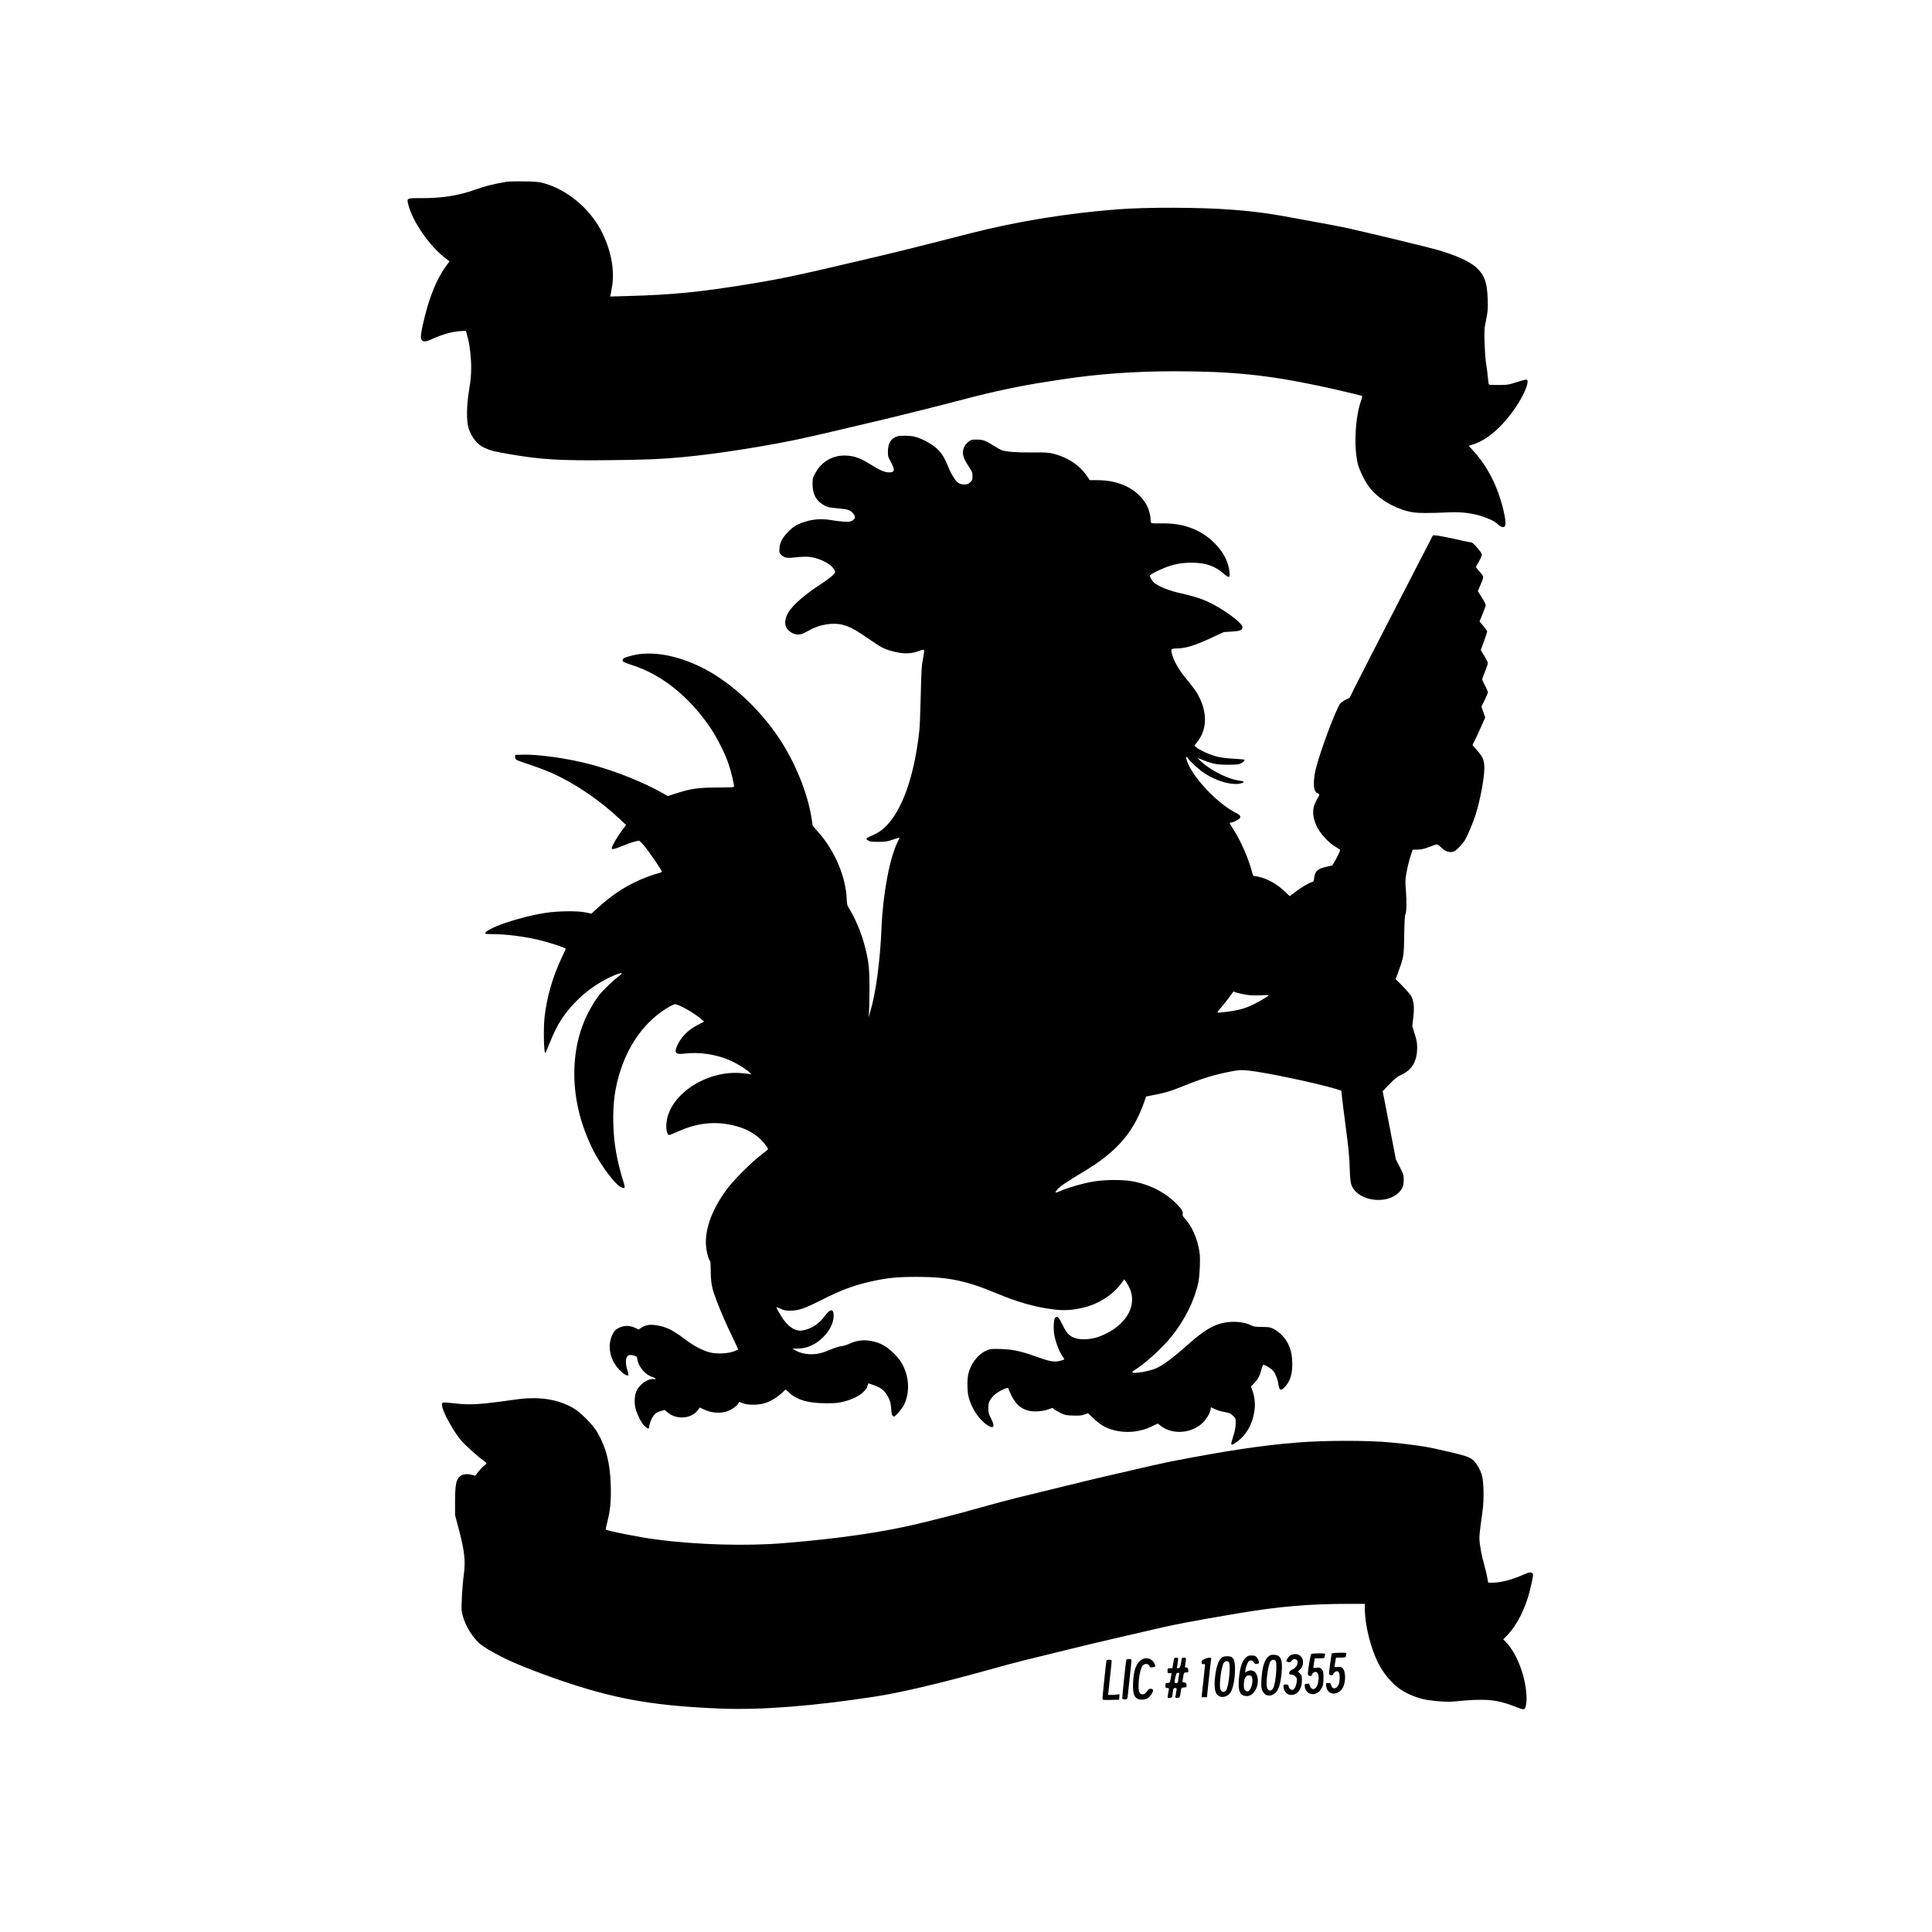 <?xml version="1.0" standalone="no"?>
<!DOCTYPE svg PUBLIC "-//W3C//DTD SVG 20010904//EN"
 "http://www.w3.org/TR/2001/REC-SVG-20010904/DTD/svg10.dtd">
<svg version="1.0" xmlns="http://www.w3.org/2000/svg"
 width="2732pt" height="2732pt" viewBox="0 0 2732 2732"
 preserveAspectRatio="xMidYMid meet">
<g transform="translate(0,2732) scale(0.1,-0.1)"
fill="#000000" stroke="none">
<path d="M7160 24749 c-204 -36 -299 -60 -455 -116 -224 -79 -461 -116 -738
-115 -222 1 -218 3 -191 -100 60 -234 303 -583 520 -747 l61 -47 -47 -63
c-119 -158 -226 -409 -300 -703 -59 -238 -70 -320 -45 -348 26 -28 53 -25 152
19 146 64 268 99 375 107 l97 7 10 -42 c6 -22 15 -58 21 -78 24 -96 44 -277
43 -408 -1 -104 -8 -182 -29 -305 -38 -226 -40 -452 -6 -551 45 -131 122 -225
220 -270 94 -43 148 -56 372 -94 446 -75 696 -90 1415 -82 522 6 704 14 1020
43 492 45 1284 171 1758 280 83 19 181 41 217 49 36 8 133 30 215 50 83 20
177 42 210 50 33 8 177 42 320 75 323 76 845 206 1240 310 442 116 810 194
1202 254 57 9 147 23 200 31 501 77 1030 115 1590 115 810 0 1320 -52 2058
-209 158 -33 526 -119 587 -137 15 -4 14 -12 -8 -77 -80 -235 -101 -622 -47
-872 19 -89 100 -258 164 -341 121 -158 319 -284 537 -341 82 -21 121 -25 252
-27 85 0 225 3 310 8 231 13 414 -15 594 -91 57 -23 119 -63 141 -90 6 -7 22
-17 37 -22 63 -24 72 36 33 212 -79 350 -232 651 -449 881 -25 28 -46 51 -46
51 0 1 19 8 43 15 213 63 428 248 623 535 122 180 197 371 152 388 -7 2 -69
-14 -138 -36 -118 -38 -132 -40 -257 -41 -72 -1 -134 2 -138 6 -4 4 -11 51
-16 105 -4 54 -15 139 -24 188 -9 51 -18 177 -22 290 -5 190 -4 207 22 335 25
124 27 148 22 295 -8 233 -45 334 -159 441 -95 88 -306 183 -582 259 -96 27
-792 196 -986 240 -63 14 -160 37 -215 50 -55 13 -165 36 -245 50 -80 15 -262
49 -405 75 -472 89 -674 118 -1027 145 -443 34 -1203 37 -1613 5 -703 -54
-1423 -171 -2070 -336 -999 -255 -985 -251 -1575 -390 -882 -208 -1116 -257
-1550 -328 -708 -116 -1100 -155 -1729 -172 l-254 -7 7 24 c3 13 13 69 22 124
38 241 -20 528 -160 792 -169 318 -487 577 -815 665 -61 16 -114 21 -271 23
-107 2 -220 -1 -250 -6z"/>
<path d="M12688 21150 c-86 -26 -132 -98 -132 -210 -1 -70 2 -81 42 -154 61
-114 55 -146 -25 -146 -62 0 -133 30 -268 115 -134 84 -214 114 -325 122 -190
14 -355 -75 -447 -241 -41 -72 -43 -80 -43 -159 0 -133 42 -223 134 -284 62
-42 96 -51 239 -63 127 -11 160 -22 201 -71 37 -43 32 -78 -14 -102 -29 -15
-50 -18 -125 -13 -49 3 -126 13 -170 21 -142 26 -282 13 -416 -38 -92 -35
-134 -64 -205 -139 -76 -81 -107 -144 -112 -224 -4 -57 -2 -62 27 -92 37 -36
78 -46 153 -38 172 19 234 18 318 -3 108 -27 215 -86 258 -140 17 -24 32 -50
32 -58 0 -25 -79 -93 -195 -168 -224 -144 -395 -291 -463 -399 -42 -66 -59
-143 -43 -195 15 -52 79 -107 138 -119 57 -13 99 -1 183 48 145 86 341 121
480 86 116 -30 181 -66 430 -238 129 -89 182 -114 308 -144 133 -33 240 -30
345 10 58 22 69 23 74 10 3 -8 -4 -63 -16 -122 -19 -93 -23 -162 -31 -512 -5
-223 -14 -448 -20 -500 -84 -778 -318 -1322 -630 -1467 -140 -65 -135 -60 -92
-89 23 -16 46 -19 142 -18 101 0 126 4 205 31 50 17 91 30 93 28 2 -2 -8 -25
-21 -52 -116 -230 -212 -739 -232 -1223 -18 -459 -81 -930 -159 -1185 l-25
-80 7 80 c4 44 7 195 7 335 0 279 -11 378 -65 586 -48 188 -139 406 -223 536
-26 42 -31 58 -34 135 -14 322 -169 683 -407 952 l-74 83 -12 82 c-45 318
-194 716 -393 1046 -289 480 -750 915 -1191 1125 -349 167 -692 222 -956 156
-101 -26 -126 -36 -134 -57 -11 -28 9 -40 132 -79 424 -135 814 -450 1116
-900 89 -132 208 -372 252 -509 33 -102 73 -270 74 -306 0 -13 -33 -15 -232
-16 -269 0 -379 -16 -584 -82 l-122 -39 -78 45 c-264 150 -666 311 -1009 402
-328 88 -756 147 -990 138 l-80 -3 -1 -28 c-1 -19 6 -33 20 -42 12 -8 102 -41
201 -73 99 -33 230 -83 292 -110 338 -152 684 -387 980 -666 l76 -72 -55 -73
c-65 -85 -148 -228 -148 -254 0 -25 34 -17 170 38 94 38 161 59 212 67 11 2
42 -29 89 -87 75 -93 239 -335 239 -352 0 -5 -22 -15 -50 -21 -27 -6 -94 -28
-147 -48 -267 -99 -484 -235 -715 -446 l-85 -78 -79 17 c-120 25 -390 22 -571
-6 -368 -56 -853 -222 -853 -293 0 -4 53 -8 118 -8 169 0 416 -30 617 -76 162
-37 405 -116 405 -131 0 -3 -24 -55 -53 -117 -129 -268 -215 -564 -247 -851
-17 -158 -10 -505 10 -505 4 0 29 55 55 123 26 67 72 170 102 229 164 318 482
607 823 748 120 49 133 38 38 -32 -59 -44 -180 -160 -246 -238 -52 -61 -132
-192 -182 -295 -189 -391 -230 -877 -116 -1358 46 -190 120 -388 213 -570 102
-198 303 -466 376 -500 68 -33 73 -23 41 77 -89 283 -133 532 -141 801 -9 308
22 532 107 787 128 383 360 688 662 869 45 27 91 49 103 49 52 0 270 -123 367
-208 l45 -38 -95 -49 c-141 -73 -245 -184 -296 -314 -31 -80 -5 -104 99 -91
226 29 472 -9 681 -105 87 -40 221 -125 254 -161 l25 -27 -35 7 c-19 4 -78 9
-130 13 -499 31 -1013 -326 -1037 -722 -6 -84 12 -155 39 -155 7 0 63 22 123
49 263 119 507 148 764 92 169 -37 298 -101 400 -196 48 -44 111 -127 111
-146 0 -3 -44 -39 -97 -80 -137 -103 -394 -361 -489 -491 -225 -305 -326 -612
-283 -854 13 -77 38 -154 50 -154 5 0 9 -61 9 -137 0 -135 13 -224 43 -315 49
-142 133 -347 204 -498 127 -266 144 -303 141 -305 -2 -1 -30 -12 -63 -25 -82
-31 -234 -38 -330 -16 -100 24 -234 93 -350 181 -182 139 -276 185 -420 206
-87 13 -148 2 -207 -36 l-37 -25 -53 25 c-76 35 -158 34 -229 -3 -46 -24 -59
-37 -86 -89 -81 -158 -41 -364 99 -507 56 -57 109 -88 124 -73 3 3 -4 35 -15
72 -27 85 -27 162 -2 193 21 25 46 27 101 11 34 -10 38 -16 43 -52 14 -102
113 -219 210 -248 49 -14 67 -40 22 -31 -78 14 -201 -71 -246 -170 -30 -67
-32 -196 -4 -273 34 -97 78 -178 116 -216 45 -45 69 -50 69 -14 0 41 41 136
74 172 21 23 49 38 88 49 l57 16 42 -35 c122 -105 333 -91 422 27 l32 43 61
-29 c110 -51 239 -59 337 -21 59 23 127 71 145 103 l15 27 51 -20 c79 -30 228
-28 325 6 83 29 162 78 233 145 l48 44 54 -50 c110 -100 273 -146 521 -145
139 0 173 4 257 26 124 33 227 87 278 145 22 25 40 48 40 53 0 4 4 19 10 33
l9 25 73 -25 c94 -32 144 -67 185 -132 46 -72 59 -112 66 -211 6 -78 15 -100
40 -101 21 0 115 112 143 170 80 166 72 381 -23 563 -26 51 -62 97 -123 158
-102 102 -190 151 -319 176 -107 21 -207 9 -308 -38 -37 -17 -89 -33 -116 -35
-26 -2 -90 -22 -142 -44 -125 -53 -194 -70 -287 -70 -83 0 -169 22 -230 60
l-33 20 71 0 c135 0 259 56 366 163 89 91 141 192 146 286 7 116 -43 123 -121
17 -83 -113 -181 -180 -303 -207 -98 -22 -190 25 -278 142 -41 54 -106 167
-106 183 0 3 26 -7 58 -21 46 -22 72 -27 137 -27 113 0 196 28 425 143 301
152 465 213 723 271 225 50 356 63 632 64 446 1 705 -52 1130 -230 304 -127
549 -197 810 -230 153 -20 284 -11 447 31 208 53 406 185 522 348 l34 47 38
-57 c64 -97 86 -197 65 -305 -35 -189 -221 -367 -476 -455 -95 -33 -231 -41
-307 -19 -91 26 -131 65 -191 189 -54 111 -76 133 -106 103 -21 -22 -28 -165
-11 -250 22 -111 74 -241 123 -308 11 -15 18 -30 16 -32 -3 -3 -31 -12 -62
-20 -75 -20 -140 -9 -305 50 -266 96 -376 118 -597 119 -80 0 -97 -3 -150 -29
-115 -56 -215 -193 -244 -334 -16 -77 -14 -235 5 -311 38 -159 147 -324 261
-400 97 -65 119 -28 56 93 -32 62 -37 80 -37 141 -1 79 13 111 71 176 52 57
213 136 213 105 0 -8 20 -55 45 -104 57 -113 118 -171 214 -203 80 -27 203
-23 300 10 l64 22 26 -21 c14 -11 55 -35 91 -52 58 -29 75 -32 175 -35 87 -3
121 0 160 15 l50 18 77 -73 c42 -39 100 -86 130 -102 194 -113 468 -119 683
-17 l97 46 45 -35 c167 -127 434 -106 592 47 55 53 111 152 111 196 0 13 3 22
8 20 64 -33 115 -52 178 -63 87 -17 99 -22 139 -65 28 -29 30 -36 29 -103 -1
-50 -11 -102 -33 -171 -46 -147 -44 -151 54 -81 132 94 222 259 246 448 11 91
1 184 -31 275 l-20 56 44 46 c55 56 80 103 103 192 9 37 22 68 28 68 28 0 116
-55 141 -87 34 -45 63 -121 72 -191 12 -94 45 -96 115 -6 58 76 82 165 81 304
-2 181 -50 306 -160 413 -27 26 -74 60 -104 75 -49 24 -66 27 -165 28 -93 1
-117 4 -154 23 -96 49 -251 63 -389 35 -149 -31 -283 -112 -495 -300 -222
-198 -359 -300 -464 -345 -100 -43 -321 -79 -330 -54 -2 6 11 19 29 30 134 77
395 314 524 475 189 236 322 504 379 760 10 44 19 141 22 235 4 136 2 175 -16
261 -33 161 -106 315 -194 411 -29 31 -38 49 -34 64 9 33 -9 66 -71 131 -162
171 -389 289 -642 334 -138 25 -398 23 -554 -5 -159 -28 -366 -89 -481 -141
-53 -24 -61 -16 -27 26 32 42 137 113 363 248 474 282 710 550 865 981 l32 90
43 8 c205 38 297 64 444 124 313 127 469 175 725 224 107 20 124 21 240 10
220 -22 973 -180 1221 -257 l87 -27 7 -71 c3 -39 28 -237 55 -441 39 -293 51
-413 56 -575 7 -233 17 -271 90 -343 144 -143 441 -155 589 -25 63 56 85 104
85 194 0 67 -3 78 -55 180 l-56 109 -74 385 c-40 212 -82 429 -93 482 l-20 97
96 100 c77 79 110 105 162 129 157 71 230 194 230 389 0 65 -7 103 -34 191
l-35 110 14 122 c17 140 9 224 -25 296 -12 25 -67 90 -123 147 l-101 102 33
90 c83 226 84 233 88 535 3 181 9 280 16 289 17 20 21 187 8 339 -11 124 -10
148 8 252 11 63 35 162 53 220 l34 105 69 1 c55 1 91 9 165 37 52 20 102 37
111 37 8 0 31 -16 50 -36 65 -68 139 -90 197 -60 35 19 113 100 145 152 39 63
123 262 156 371 65 210 121 512 121 651 0 109 -19 156 -100 249 l-68 78 38 75
c20 41 61 129 90 195 l53 120 -27 76 -27 77 45 91 c25 50 46 100 46 112 0 12
-18 54 -40 94 -22 40 -40 79 -40 87 0 8 18 59 40 113 22 54 40 107 40 118 0
10 -23 57 -50 102 l-50 83 45 123 c25 67 45 130 45 138 0 9 -25 45 -54 80
l-54 63 44 107 c24 58 44 115 44 125 0 10 -25 59 -56 108 l-56 89 35 82 c54
128 55 117 -8 191 l-56 66 44 78 c24 43 43 87 42 99 -2 31 -124 173 -148 173
-11 0 -58 9 -106 20 -214 48 -375 80 -405 80 l-33 0 -504 -977 c-277 -537
-542 -1054 -589 -1149 l-85 -172 -57 -27 c-31 -16 -65 -40 -76 -54 -65 -89
-286 -681 -347 -931 -29 -123 -34 -254 -10 -300 9 -17 19 -30 23 -30 5 0 17
-6 27 -14 17 -12 17 -16 -17 -72 -77 -127 -78 -244 -3 -399 46 -94 164 -222
256 -276 38 -22 69 -44 69 -48 0 -17 -33 -87 -71 -152 l-38 -66 -81 -19 c-130
-29 -165 -62 -177 -163 -5 -45 -8 -49 -42 -59 -46 -14 -136 -68 -230 -139
l-73 -55 -57 54 c-102 99 -221 173 -335 207 -37 12 -81 21 -97 21 -25 0 -29 5
-39 43 -49 192 -163 456 -264 612 -31 47 -56 90 -56 95 0 6 10 10 23 10 28 1
107 41 120 61 17 27 1 47 -63 79 -259 131 -611 506 -686 732 -18 55 -12 74 13
37 33 -50 159 -164 241 -217 156 -101 347 -160 474 -146 63 7 97 30 56 38 -12
2 -51 9 -85 15 -112 21 -300 110 -423 201 -58 43 -131 110 -119 110 2 0 36
-13 74 -29 132 -53 198 -66 350 -65 109 0 148 3 176 16 39 18 66 45 56 55 -4
3 -72 10 -151 14 -84 4 -181 16 -232 29 -92 21 -247 91 -299 133 -27 23 -28
25 -12 41 9 10 31 38 48 63 115 166 118 385 8 603 -38 78 -68 119 -204 286
-86 106 -153 224 -179 315 -23 79 -17 89 58 89 130 1 263 41 501 153 l170 79
112 7 c118 7 153 21 153 62 0 63 -296 276 -515 372 -89 39 -212 76 -356 107
-146 31 -300 90 -372 144 -27 19 -67 83 -67 105 0 14 91 63 194 106 133 55
248 78 396 78 194 1 332 -46 454 -155 75 -66 91 -61 82 25 -16 141 -79 267
-195 390 -192 202 -446 301 -756 296 -78 -2 -146 1 -153 5 -7 4 -12 29 -12 56
0 62 -31 162 -71 225 -128 205 -377 325 -676 325 l-112 0 -40 58 c-106 156
-276 267 -482 318 -62 15 -111 18 -294 16 -227 -2 -374 10 -434 34 -19 8 -62
32 -95 53 -130 82 -164 95 -251 95 -74 1 -83 -1 -117 -28 -88 -71 -105 -171
-48 -272 18 -32 48 -80 66 -107 31 -45 36 -61 36 -117 0 -45 -3 -53 -33 -81
-26 -24 -40 -29 -83 -29 -55 0 -90 17 -124 60 -35 45 -78 123 -110 205 -41
101 -77 163 -125 214 -74 80 -223 165 -342 196 -62 16 -201 19 -247 5z m4926
-7895 c65 -11 124 -13 215 -9 145 7 146 11 -14 -81 -174 -100 -295 -137 -535
-160 -85 -9 -87 -19 11 96 30 36 76 95 102 131 l48 67 42 -15 c23 -7 82 -20
131 -29z"/>
<path d="M7285 7529 c-499 -71 -635 -80 -852 -54 -82 10 -158 15 -168 11 -14
-5 -17 -15 -13 -49 10 -86 159 -356 266 -483 60 -70 235 -229 319 -288 24 -16
43 -33 43 -37 0 -5 -15 -20 -34 -34 -18 -14 -54 -52 -80 -84 l-46 -59 -49 13
c-75 19 -136 9 -176 -30 -47 -48 -60 -126 -60 -355 l0 -185 57 -215 c77 -294
92 -434 68 -615 -24 -178 -40 -466 -30 -532 24 -148 116 -320 235 -438 56 -55
182 -132 375 -227 184 -91 560 -236 905 -350 711 -234 1246 -323 2155 -359
565 -22 1306 36 2180 171 355 55 934 191 1585 373 187 53 419 115 515 138 96
23 353 86 570 140 217 54 523 127 681 163 157 36 382 88 500 116 354 85 620
136 1294 249 550 93 994 131 1523 131 l252 0 0 -65 c0 -229 79 -552 188 -770
74 -148 193 -290 313 -372 105 -72 256 -132 385 -152 143 -22 291 -30 380 -21
439 45 600 31 881 -81 111 -44 118 -42 133 36 13 71 7 183 -16 305 -46 233
-148 453 -266 577 l-41 41 51 52 c141 143 269 396 328 650 49 206 50 221 29
236 -21 16 -47 11 -125 -24 -160 -71 -318 -112 -429 -112 l-67 0 -13 75 c-7
41 -28 127 -46 190 -36 121 -65 289 -65 371 0 27 7 99 15 159 8 61 22 164 31
230 21 153 15 412 -11 495 -24 77 -60 144 -100 188 -65 72 -102 85 -585 192
-127 28 -344 58 -598 82 -325 32 -947 31 -1332 -1 -512 -42 -981 -113 -1775
-266 -74 -14 -430 -94 -555 -124 -41 -10 -106 -26 -145 -34 -290 -65 -576
-134 -1480 -356 -132 -33 -359 -93 -505 -135 -268 -76 -603 -163 -910 -236
-512 -121 -1108 -207 -1885 -271 -532 -44 -1239 -24 -1810 52 -229 30 -693
122 -710 141 -1 1 8 45 21 96 44 172 57 307 51 527 -9 316 -66 540 -194 757
-60 101 -228 272 -325 330 -225 134 -496 175 -833 127z"/>
<path d="M18848 3943 c-10 -2 -18 -6 -18 -8 0 -2 -9 -67 -21 -146 -17 -117
-18 -143 -7 -150 23 -15 46 -10 53 12 4 11 18 25 31 31 20 9 28 8 42 -6 23
-22 21 -139 -2 -184 -32 -62 -87 -63 -103 -1 -5 17 -12 30 -16 30 -4 -1 -19
-1 -33 -1 -25 0 -26 -2 -21 -42 20 -151 203 -139 252 17 26 83 18 194 -15 230
-22 24 -31 26 -72 22 -27 -2 -48 -2 -48 1 0 3 5 34 11 69 l11 63 69 0 c48 0
69 4 69 13 0 6 3 22 6 35 6 22 5 22 -82 21 -49 -1 -97 -3 -106 -6z"/>
<path d="M18543 3932 c-6 -4 -21 -72 -33 -151 -18 -119 -20 -145 -8 -152 20
-13 48 -11 48 4 0 21 36 49 57 45 30 -6 44 -47 38 -112 -7 -68 -26 -110 -55
-126 -28 -15 -58 3 -68 43 -5 17 -11 31 -15 30 -4 -2 -18 -3 -32 -3 -20 0 -25
-5 -25 -25 0 -49 27 -95 66 -111 69 -29 135 1 176 79 18 35 22 59 23 139 0 89
-2 98 -25 123 -22 24 -31 26 -73 22 -47 -4 -48 -4 -43 22 3 14 8 45 11 69 l7
42 69 0 c48 0 69 4 69 13 0 6 3 22 6 35 6 22 5 22 -87 22 -52 0 -99 -4 -106
-8z"/>
<path d="M18248 3913 c-26 -16 -67 -78 -58 -86 3 -2 17 -7 31 -11 21 -5 30 -1
43 19 10 15 26 25 39 25 73 0 56 -109 -23 -146 -39 -19 -50 -31 -50 -56 0 -13
8 -18 30 -18 20 0 40 -9 57 -26 23 -23 25 -31 20 -74 -7 -56 -29 -105 -52
-114 -25 -9 -55 12 -62 45 -5 25 -10 29 -39 29 -32 0 -34 -2 -34 -34 0 -45 38
-98 78 -110 47 -13 106 7 135 47 34 45 47 90 47 163 0 55 -3 66 -28 90 l-27
27 27 27 c83 83 42 220 -65 220 -23 0 -54 -8 -69 -17z"/>
<path d="M17932 3892 c-33 -31 -57 -82 -73 -150 -16 -74 -29 -229 -22 -277 16
-119 112 -159 199 -83 44 39 70 122 86 273 20 194 -10 265 -112 265 -39 0 -54
-5 -78 -28z m108 -61 c23 -45 -1 -315 -35 -381 -28 -54 -79 -46 -91 16 -14 76
19 312 51 360 19 29 60 32 75 5z"/>
<path d="M17610 3872 c-49 -48 -76 -136 -90 -285 -17 -180 13 -248 109 -251
121 -3 204 201 131 322 -25 40 -80 53 -123 28 l-30 -17 6 46 c4 25 16 63 27
85 17 32 26 40 49 40 20 0 31 -7 39 -25 11 -24 34 -31 65 -19 20 7 6 58 -25
91 -17 18 -32 23 -71 23 -44 0 -54 -4 -87 -38z m90 -261 c28 -54 -5 -192 -50
-206 -28 -9 -58 19 -60 55 -8 105 19 170 70 170 19 0 33 -7 40 -19z"/>
<path d="M17283 3885 c-52 -37 -86 -134 -103 -297 -11 -109 -2 -188 27 -226
49 -66 161 -43 202 40 33 69 53 181 55 303 1 117 -12 162 -53 185 -29 15 -103
12 -128 -5z m97 -74 c22 -43 1 -292 -32 -374 -24 -61 -82 -55 -94 9 -14 76 19
312 51 360 19 29 60 32 75 5z"/>
<path d="M16606 3872 c-2 -4 -10 -38 -16 -75 l-12 -67 -34 0 c-32 0 -34 -2
-34 -35 0 -32 3 -35 28 -35 l29 0 -11 -67 c-11 -67 -12 -68 -44 -71 -29 -3
-32 -6 -32 -38 0 -30 3 -34 26 -34 25 0 26 -2 20 -37 -20 -113 -21 -103 12
-103 34 0 38 6 47 83 7 52 9 57 32 57 23 0 25 -3 19 -35 -3 -19 -9 -51 -12
-70 -6 -34 -5 -35 25 -35 33 0 34 1 49 95 7 49 8 50 45 53 36 3 38 5 35 35 -2
27 -8 33 -30 35 -16 2 -28 6 -28 9 0 4 5 35 11 70 10 59 13 63 38 63 35 0 38
4 33 40 -3 23 -9 30 -27 30 -21 0 -22 3 -14 43 4 23 8 54 9 70 0 23 -4 27 -29
27 -28 0 -30 -3 -36 -52 -11 -75 -21 -98 -45 -98 -16 0 -20 5 -16 18 3 9 8 43
12 75 6 56 6 57 -19 57 -14 0 -28 -4 -31 -8z m70 -218 c-3 -7 -8 -40 -12 -73
-6 -56 -9 -61 -30 -61 -14 0 -24 6 -24 14 0 33 21 121 31 126 17 11 40 7 35
-6z"/>
<path d="M17027 3858 c-31 -17 -38 -25 -35 -47 2 -21 8 -25 26 -23 14 2 22 -2
22 -12 0 -17 -37 -357 -45 -418 l-5 -38 38 0 39 0 27 258 c15 141 29 267 32
280 4 19 1 22 -28 21 -18 -1 -50 -11 -71 -21z"/>
<path d="M16144 3851 c-76 -46 -113 -145 -121 -323 -9 -181 23 -242 126 -242
64 0 113 32 142 90 18 38 19 48 8 55 -29 18 -56 9 -80 -28 -30 -48 -78 -57
-103 -21 -38 54 -5 339 45 389 29 29 77 25 91 -7 11 -23 17 -25 46 -20 45 7
46 8 29 48 -31 74 -115 101 -183 59z"/>
<path d="M15926 3848 c-5 -18 -57 -508 -56 -535 0 -19 5 -23 35 -23 31 0 35 3
40 33 6 41 55 496 55 520 0 13 -8 17 -35 17 -20 0 -37 -6 -39 -12z"/>
<path d="M15646 3838 c-5 -16 -57 -515 -56 -541 0 -16 10 -17 118 -15 l117 3
3 38 3 38 -80 -7 c-45 -3 -81 -3 -81 2 0 5 11 110 25 233 14 124 25 233 25
243 0 14 -8 18 -35 18 -20 0 -37 -6 -39 -12z"/>
</g>
</svg>
